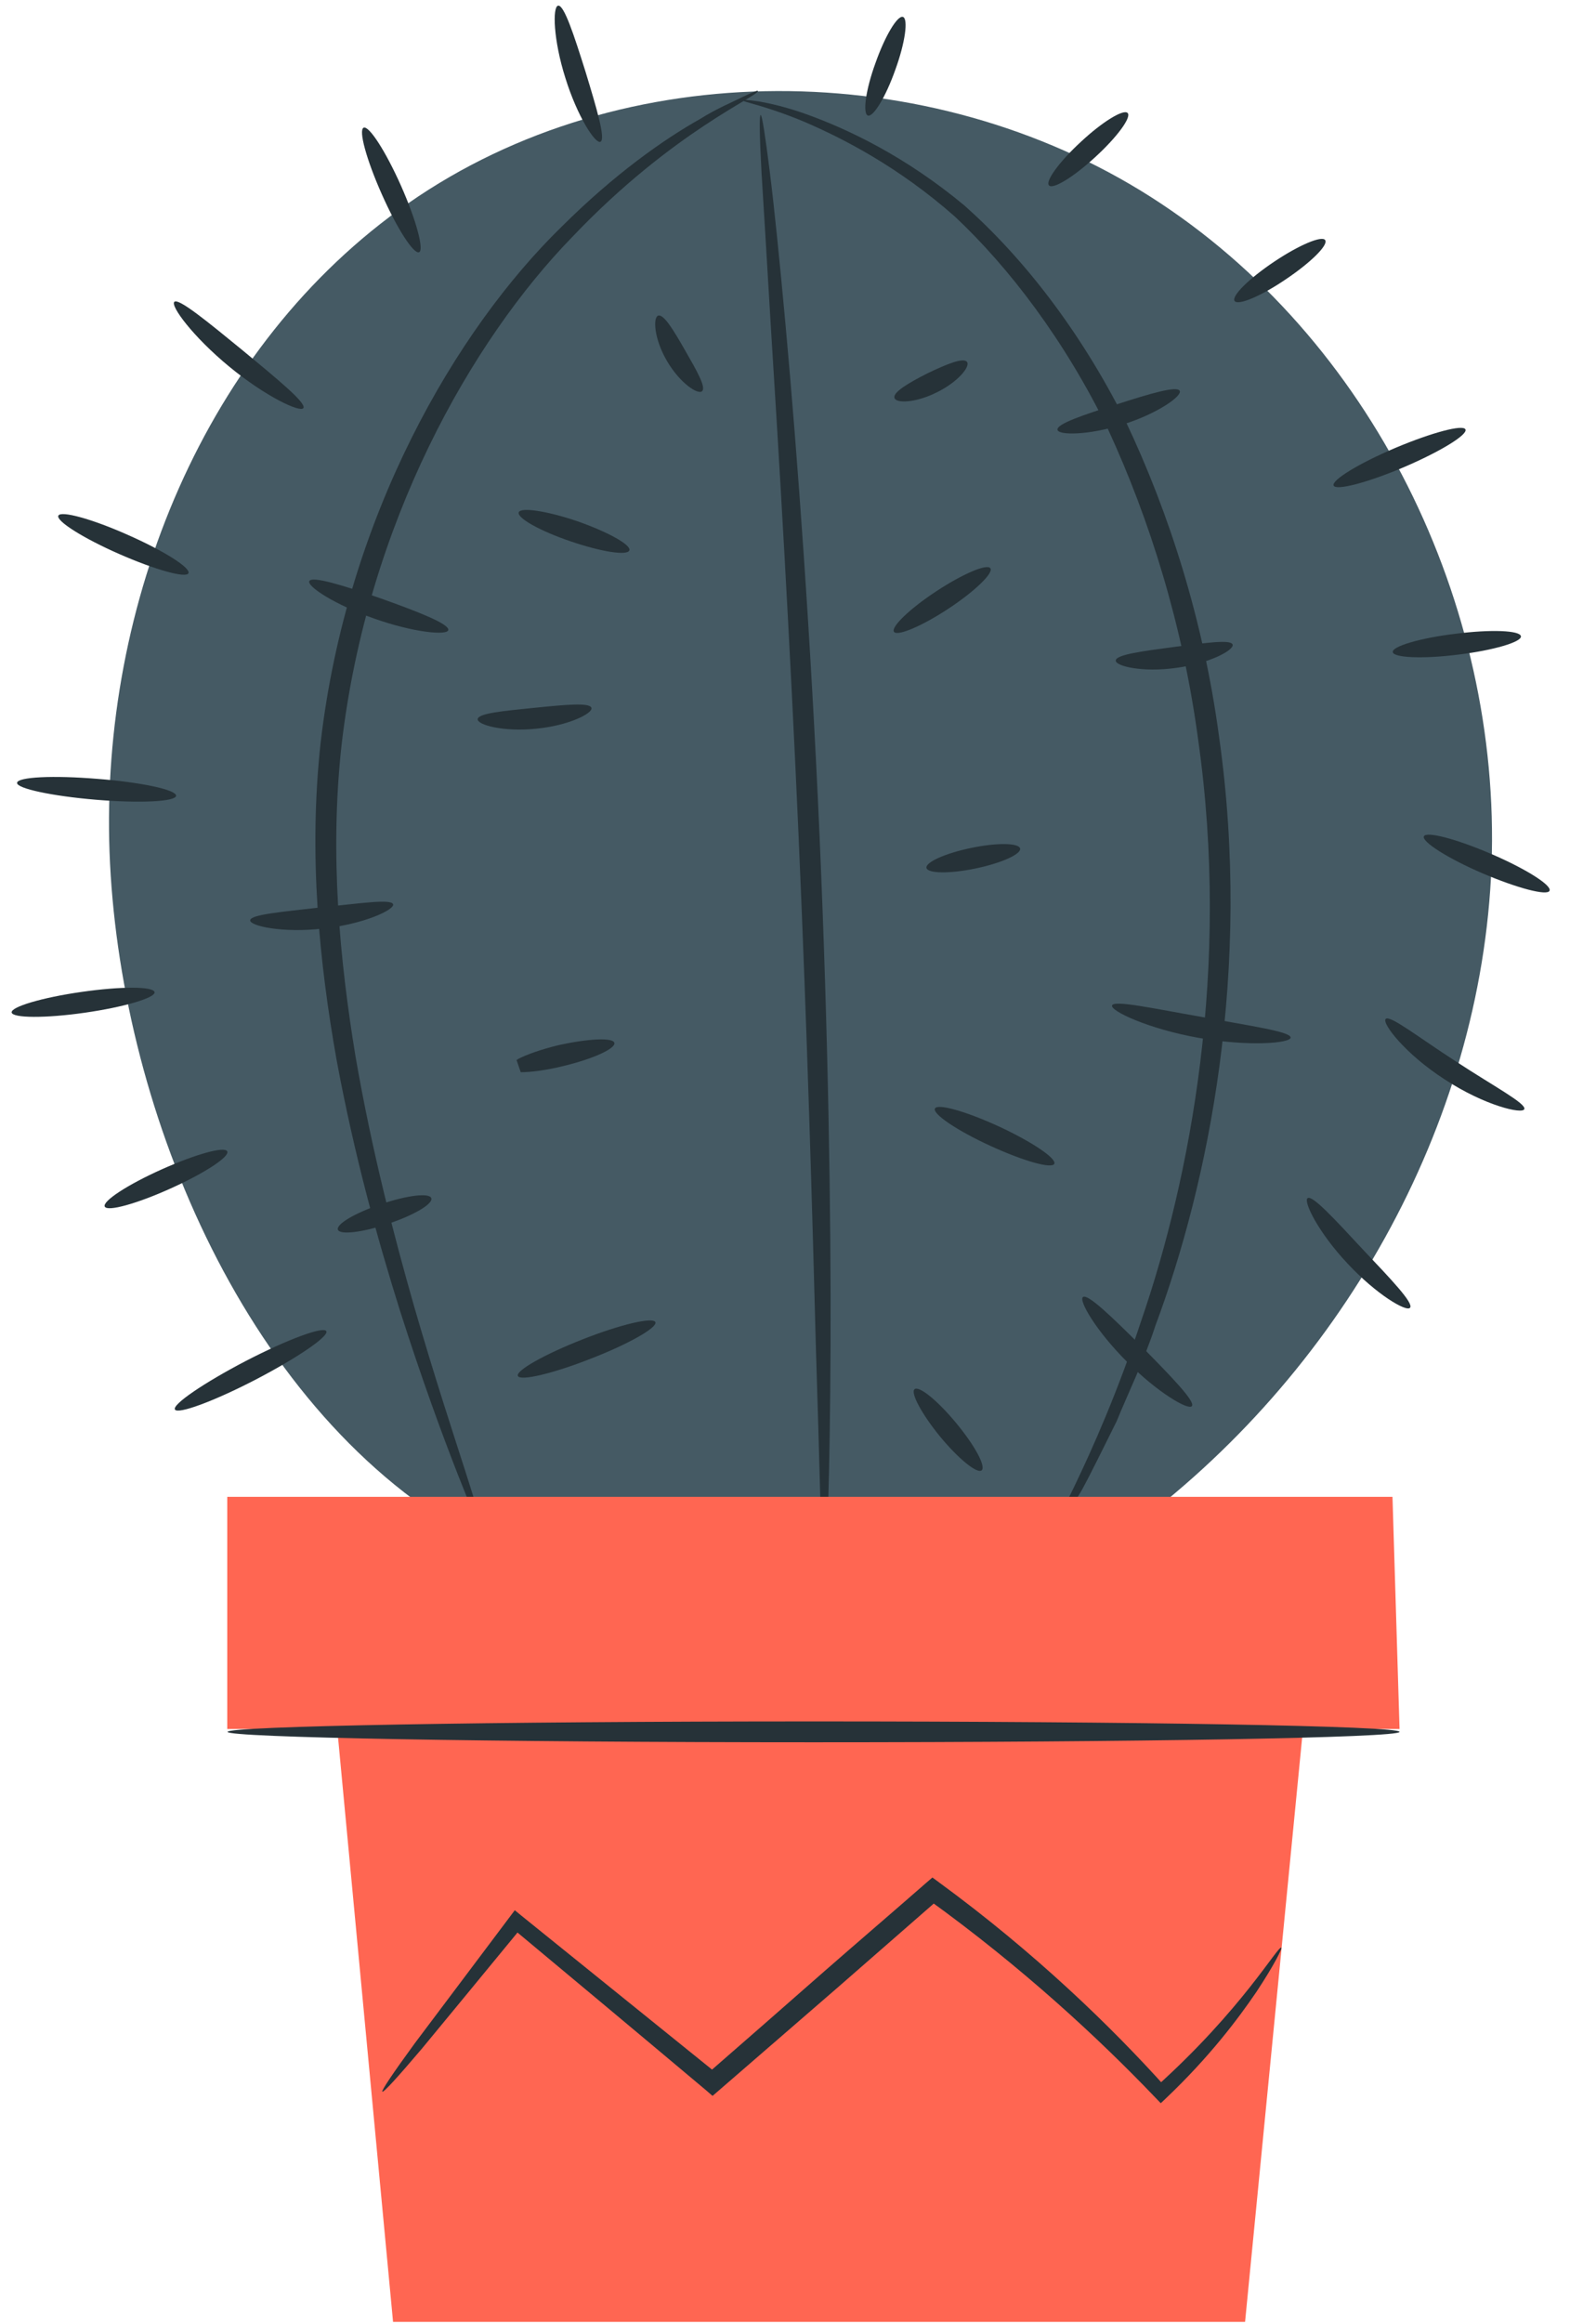 <svg width="33" height="48" viewBox="0 0 33 48" fill="none" xmlns="http://www.w3.org/2000/svg">
<path d="M23.796 4.07C19.226 1.16 12.89 1.101 8.444 4.198C4.219 7.138 2.078 12.483 2.265 17.606C2.453 22.729 4.945 28.987 9.614 31.683L23.304 31.63C27.675 28.428 30.635 23.276 30.84 17.88C31.039 12.477 28.365 6.981 23.796 4.07Z" fill="#455A64"/>
<path d="M17.05 32.172C17.021 32.172 16.991 31.753 16.962 31.002C16.939 30.163 16.91 29.092 16.869 27.806C16.798 25.11 16.693 21.384 16.512 17.268C16.33 13.152 16.108 9.432 15.938 6.743C15.862 5.462 15.798 4.391 15.745 3.552C15.704 2.796 15.698 2.382 15.728 2.376C15.757 2.376 15.821 2.79 15.915 3.535C16.009 4.286 16.12 5.375 16.243 6.719C16.488 9.409 16.763 13.135 16.945 17.251C17.126 21.367 17.184 25.099 17.173 27.8C17.167 29.151 17.149 30.245 17.126 30.996C17.108 31.753 17.079 32.172 17.05 32.172Z" fill="#263238"/>
<path d="M3.641 16.442C3.629 16.564 2.886 16.599 1.979 16.523C1.072 16.447 0.341 16.29 0.353 16.174C0.364 16.051 1.107 16.017 2.014 16.092C2.921 16.162 3.652 16.319 3.641 16.442Z" fill="#263238"/>
<path d="M3.897 11.842C3.851 11.953 3.207 11.772 2.464 11.446C1.721 11.12 1.159 10.765 1.206 10.655C1.253 10.544 1.897 10.719 2.64 11.05C3.383 11.377 3.944 11.732 3.897 11.842Z" fill="#263238"/>
<path d="M6.273 8.431C6.209 8.53 5.489 8.192 4.74 7.575C3.991 6.958 3.518 6.318 3.605 6.236C3.693 6.155 4.29 6.644 5.015 7.237C5.741 7.837 6.338 8.326 6.273 8.431Z" fill="#263238"/>
<path d="M8.666 5.211C8.555 5.258 8.209 4.722 7.894 4.012C7.578 3.302 7.408 2.685 7.519 2.638C7.63 2.592 7.975 3.127 8.291 3.837C8.607 4.548 8.771 5.165 8.666 5.211Z" fill="#263238"/>
<path d="M12.416 2.929C12.311 2.982 11.937 2.405 11.691 1.614C11.439 0.822 11.422 0.141 11.539 0.117C11.662 0.094 11.866 0.717 12.106 1.48C12.34 2.248 12.527 2.877 12.416 2.929Z" fill="#263238"/>
<path d="M18.671 0.35C18.782 0.391 18.717 0.88 18.513 1.439C18.314 2.004 18.056 2.423 17.945 2.388C17.834 2.347 17.898 1.858 18.103 1.299C18.302 0.735 18.559 0.31 18.671 0.35Z" fill="#263238"/>
<path d="M23.316 2.335C23.398 2.423 23.1 2.83 22.649 3.243C22.199 3.657 21.771 3.919 21.69 3.831C21.608 3.744 21.906 3.337 22.357 2.923C22.801 2.51 23.234 2.248 23.316 2.335Z" fill="#263238"/>
<path d="M27.4 4.961C27.47 5.06 27.107 5.421 26.587 5.77C26.072 6.12 25.598 6.318 25.528 6.219C25.457 6.12 25.82 5.759 26.341 5.41C26.862 5.06 27.336 4.862 27.4 4.961Z" fill="#263238"/>
<path d="M30.301 8.873C30.348 8.984 29.775 9.333 29.026 9.653C28.271 9.974 27.622 10.142 27.575 10.032C27.528 9.921 28.101 9.572 28.856 9.252C29.605 8.937 30.255 8.763 30.301 8.873Z" fill="#263238"/>
<path d="M31.448 13.146C31.466 13.263 30.881 13.437 30.149 13.525C29.418 13.618 28.809 13.589 28.798 13.472C28.78 13.356 29.365 13.181 30.097 13.094C30.828 13.001 31.43 13.024 31.448 13.146Z" fill="#263238"/>
<path d="M32.039 18.404C31.992 18.514 31.372 18.351 30.652 18.043C29.933 17.734 29.395 17.39 29.441 17.28C29.488 17.169 30.108 17.332 30.828 17.641C31.547 17.949 32.092 18.293 32.039 18.404Z" fill="#263238"/>
<path d="M31.518 22.915C31.478 23.026 30.694 22.84 29.875 22.304C29.05 21.774 28.564 21.134 28.652 21.052C28.739 20.965 29.336 21.437 30.114 21.937C30.887 22.444 31.559 22.799 31.518 22.915Z" fill="#263238"/>
<path d="M29.155 27.019C29.084 27.113 28.459 26.746 27.862 26.105C27.259 25.465 26.943 24.819 27.037 24.755C27.136 24.685 27.604 25.197 28.178 25.814C28.757 26.426 29.237 26.926 29.155 27.019Z" fill="#263238"/>
<path d="M6.747 27.503C6.806 27.608 6.145 28.056 5.284 28.505C4.419 28.953 3.676 29.226 3.617 29.122C3.559 29.017 4.22 28.569 5.08 28.12C5.946 27.672 6.689 27.398 6.747 27.503Z" fill="#263238"/>
<path d="M4.699 23.788C4.752 23.899 4.225 24.242 3.523 24.557C2.827 24.871 2.218 25.04 2.166 24.929C2.113 24.819 2.64 24.475 3.342 24.161C4.044 23.847 4.646 23.678 4.699 23.788Z" fill="#263238"/>
<path d="M3.196 20.5C3.213 20.616 2.564 20.808 1.751 20.924C0.937 21.041 0.259 21.035 0.241 20.919C0.224 20.802 0.873 20.61 1.686 20.494C2.499 20.377 3.178 20.377 3.196 20.5Z" fill="#263238"/>
<path d="M8.128 18.683C8.163 18.794 7.531 19.091 6.689 19.184C5.846 19.283 5.167 19.131 5.173 19.015C5.179 18.893 5.84 18.84 6.636 18.747C7.438 18.666 8.093 18.567 8.128 18.683Z" fill="#263238"/>
<path d="M12.229 14.625C12.264 14.736 11.761 14.992 11.082 15.056C10.404 15.126 9.865 14.975 9.877 14.858C9.889 14.736 10.409 14.689 11.041 14.625C11.673 14.561 12.194 14.509 12.229 14.625Z" fill="#263238"/>
<path d="M13.013 11.371C12.972 11.487 12.428 11.4 11.796 11.184C11.164 10.969 10.685 10.701 10.726 10.585C10.767 10.474 11.311 10.556 11.943 10.771C12.574 10.992 13.054 11.26 13.013 11.371Z" fill="#263238"/>
<path d="M14.517 8.082C14.435 8.163 14.06 7.919 13.791 7.459C13.522 6.999 13.498 6.556 13.61 6.521C13.727 6.487 13.931 6.83 14.165 7.238C14.405 7.657 14.604 8 14.517 8.082Z" fill="#263238"/>
<path d="M12.703 21.547C12.732 21.664 12.259 21.879 11.65 22.025C11.299 22.112 10.977 22.153 10.767 22.153L10.679 21.897C10.837 21.868 10.936 21.873 10.96 21.92C10.977 21.967 10.919 22.048 10.79 22.141L10.702 21.885C10.889 21.786 11.194 21.681 11.545 21.594C12.159 21.46 12.674 21.431 12.703 21.547Z" fill="#263238"/>
<path d="M13.551 27.317C13.598 27.427 12.995 27.771 12.211 28.073C11.427 28.382 10.754 28.539 10.708 28.428C10.661 28.318 11.263 27.98 12.047 27.672C12.831 27.363 13.504 27.206 13.551 27.317Z" fill="#263238"/>
<path d="M8.918 24.755C8.959 24.872 8.555 25.11 8.023 25.285C7.49 25.465 7.028 25.518 6.987 25.407C6.946 25.291 7.35 25.058 7.882 24.878C8.415 24.697 8.877 24.639 8.918 24.755Z" fill="#263238"/>
<path d="M9.269 13.019C9.239 13.135 8.543 13.065 7.736 12.78C6.928 12.495 6.343 12.116 6.396 12.006C6.449 11.895 7.098 12.093 7.882 12.367C8.666 12.646 9.298 12.896 9.269 13.019Z" fill="#263238"/>
<path d="M20.479 11.743C20.543 11.842 20.151 12.221 19.601 12.582C19.051 12.943 18.548 13.152 18.484 13.053C18.419 12.954 18.811 12.576 19.361 12.215C19.911 11.854 20.414 11.639 20.479 11.743Z" fill="#263238"/>
<path d="M21.093 17.531C21.116 17.647 20.707 17.833 20.169 17.944C19.636 18.055 19.186 18.049 19.156 17.932C19.133 17.816 19.543 17.63 20.081 17.519C20.613 17.408 21.064 17.414 21.093 17.531Z" fill="#263238"/>
<path d="M21.8 24.045C21.748 24.155 21.157 23.987 20.472 23.672C19.788 23.358 19.279 23.014 19.331 22.904C19.384 22.793 19.975 22.962 20.659 23.276C21.338 23.591 21.847 23.934 21.8 24.045Z" fill="#263238"/>
<path d="M20.297 30.379C20.203 30.454 19.817 30.14 19.437 29.68C19.057 29.214 18.823 28.778 18.91 28.702C19.004 28.626 19.39 28.941 19.77 29.401C20.157 29.866 20.391 30.303 20.297 30.379Z" fill="#263238"/>
<path d="M19.993 7.476C20.069 7.569 19.812 7.889 19.373 8.105C18.934 8.326 18.525 8.338 18.495 8.221C18.46 8.105 18.782 7.913 19.174 7.715C19.572 7.523 19.917 7.383 19.993 7.476Z" fill="#263238"/>
<path d="M25.486 13.316C25.527 13.426 25.018 13.706 24.322 13.799C23.626 13.898 23.064 13.764 23.07 13.647C23.076 13.525 23.614 13.455 24.264 13.368C24.907 13.286 25.445 13.205 25.486 13.316Z" fill="#263238"/>
<path d="M24.393 8.076C24.445 8.181 23.942 8.542 23.223 8.769C22.503 8.996 21.883 8.996 21.865 8.879C21.848 8.757 22.404 8.571 23.088 8.355C23.773 8.134 24.34 7.965 24.393 8.076Z" fill="#263238"/>
<path d="M26.686 21.437C26.686 21.553 25.82 21.629 24.778 21.442C23.737 21.256 22.953 20.884 22.994 20.773C23.035 20.657 23.848 20.837 24.855 21.012C25.861 21.198 26.686 21.314 26.686 21.437Z" fill="#263238"/>
<path d="M24.644 29.051C24.574 29.145 23.936 28.772 23.304 28.137C22.667 27.503 22.298 26.868 22.392 26.798C22.491 26.723 23 27.218 23.614 27.829C24.223 28.446 24.72 28.958 24.644 29.051Z" fill="#263238"/>
<path d="M15.669 1.876C15.733 1.969 13.926 2.697 11.837 4.891C9.748 7.034 7.595 10.818 7.063 15.388C6.811 17.658 7.028 19.859 7.35 21.821C7.689 23.783 8.145 25.529 8.561 26.985C8.982 28.44 9.368 29.605 9.625 30.408C9.883 31.217 10.023 31.666 9.994 31.677C9.965 31.689 9.778 31.258 9.467 30.466C9.157 29.674 8.73 28.522 8.268 27.072C7.812 25.622 7.326 23.876 6.958 21.891C6.607 19.911 6.373 17.676 6.63 15.341C7.174 10.666 9.427 6.812 11.615 4.682C12.703 3.599 13.727 2.877 14.476 2.458C14.838 2.231 15.149 2.109 15.353 2.004C15.552 1.911 15.663 1.864 15.669 1.876Z" fill="#263238"/>
<path d="M21.631 31.956C21.537 31.91 22.614 30.256 23.597 27.287C24.609 24.348 25.446 19.999 24.773 15.277C24.457 12.919 23.772 10.736 22.912 8.873C22.017 7.034 20.865 5.526 19.741 4.472C18.577 3.447 17.43 2.859 16.629 2.516C15.821 2.178 15.336 2.103 15.342 2.068C15.342 2.056 15.464 2.062 15.698 2.097C15.927 2.138 16.266 2.213 16.687 2.365C17.524 2.667 18.706 3.22 19.94 4.245C21.14 5.31 22.327 6.812 23.275 8.704C24.176 10.602 24.884 12.82 25.206 15.219C25.89 20.034 24.989 24.446 23.889 27.392C23.644 28.143 23.322 28.789 23.088 29.366C22.807 29.925 22.573 30.414 22.362 30.798C21.912 31.555 21.654 31.968 21.631 31.956Z" fill="#263238"/>
<path d="M4.699 30.926H28.792L28.938 35.723H4.699V30.926Z" fill="#FF6652"/>
<path d="M6.747 33.325L8.127 47.972H25.744L27.16 33.488L6.747 33.325Z" fill="#FF6652"/>
<path d="M28.938 35.782C28.938 35.904 23.515 35.997 16.822 35.997C10.129 35.997 4.705 35.898 4.705 35.782C4.705 35.665 10.129 35.566 16.822 35.566C23.515 35.566 28.938 35.659 28.938 35.782Z" fill="#263238"/>
<path d="M26.493 40.241C26.516 40.252 26.352 40.59 25.978 41.155C25.598 41.714 25.001 42.505 24.112 43.349L24.001 43.454L23.889 43.338C22.731 42.127 21.134 40.642 19.168 39.228L19.437 39.216C18.764 39.804 18.062 40.415 17.343 41.044C16.488 41.783 15.658 42.505 14.868 43.187L14.733 43.303L14.599 43.187C13.101 41.929 11.732 40.788 10.573 39.822L10.807 39.798C9.977 40.806 9.28 41.655 8.725 42.325C8.221 42.919 7.935 43.233 7.905 43.216C7.882 43.198 8.122 42.837 8.578 42.214C9.099 41.522 9.76 40.642 10.544 39.6L10.644 39.467L10.778 39.577C11.954 40.526 13.341 41.644 14.862 42.872L14.587 42.878C15.377 42.191 16.202 41.469 17.05 40.724C17.77 40.095 18.478 39.49 19.15 38.902L19.279 38.791L19.414 38.89C21.397 40.34 22.983 41.877 24.112 43.134L23.889 43.128C25.686 41.516 26.423 40.194 26.493 40.241Z" fill="#263238"/>
</svg>
